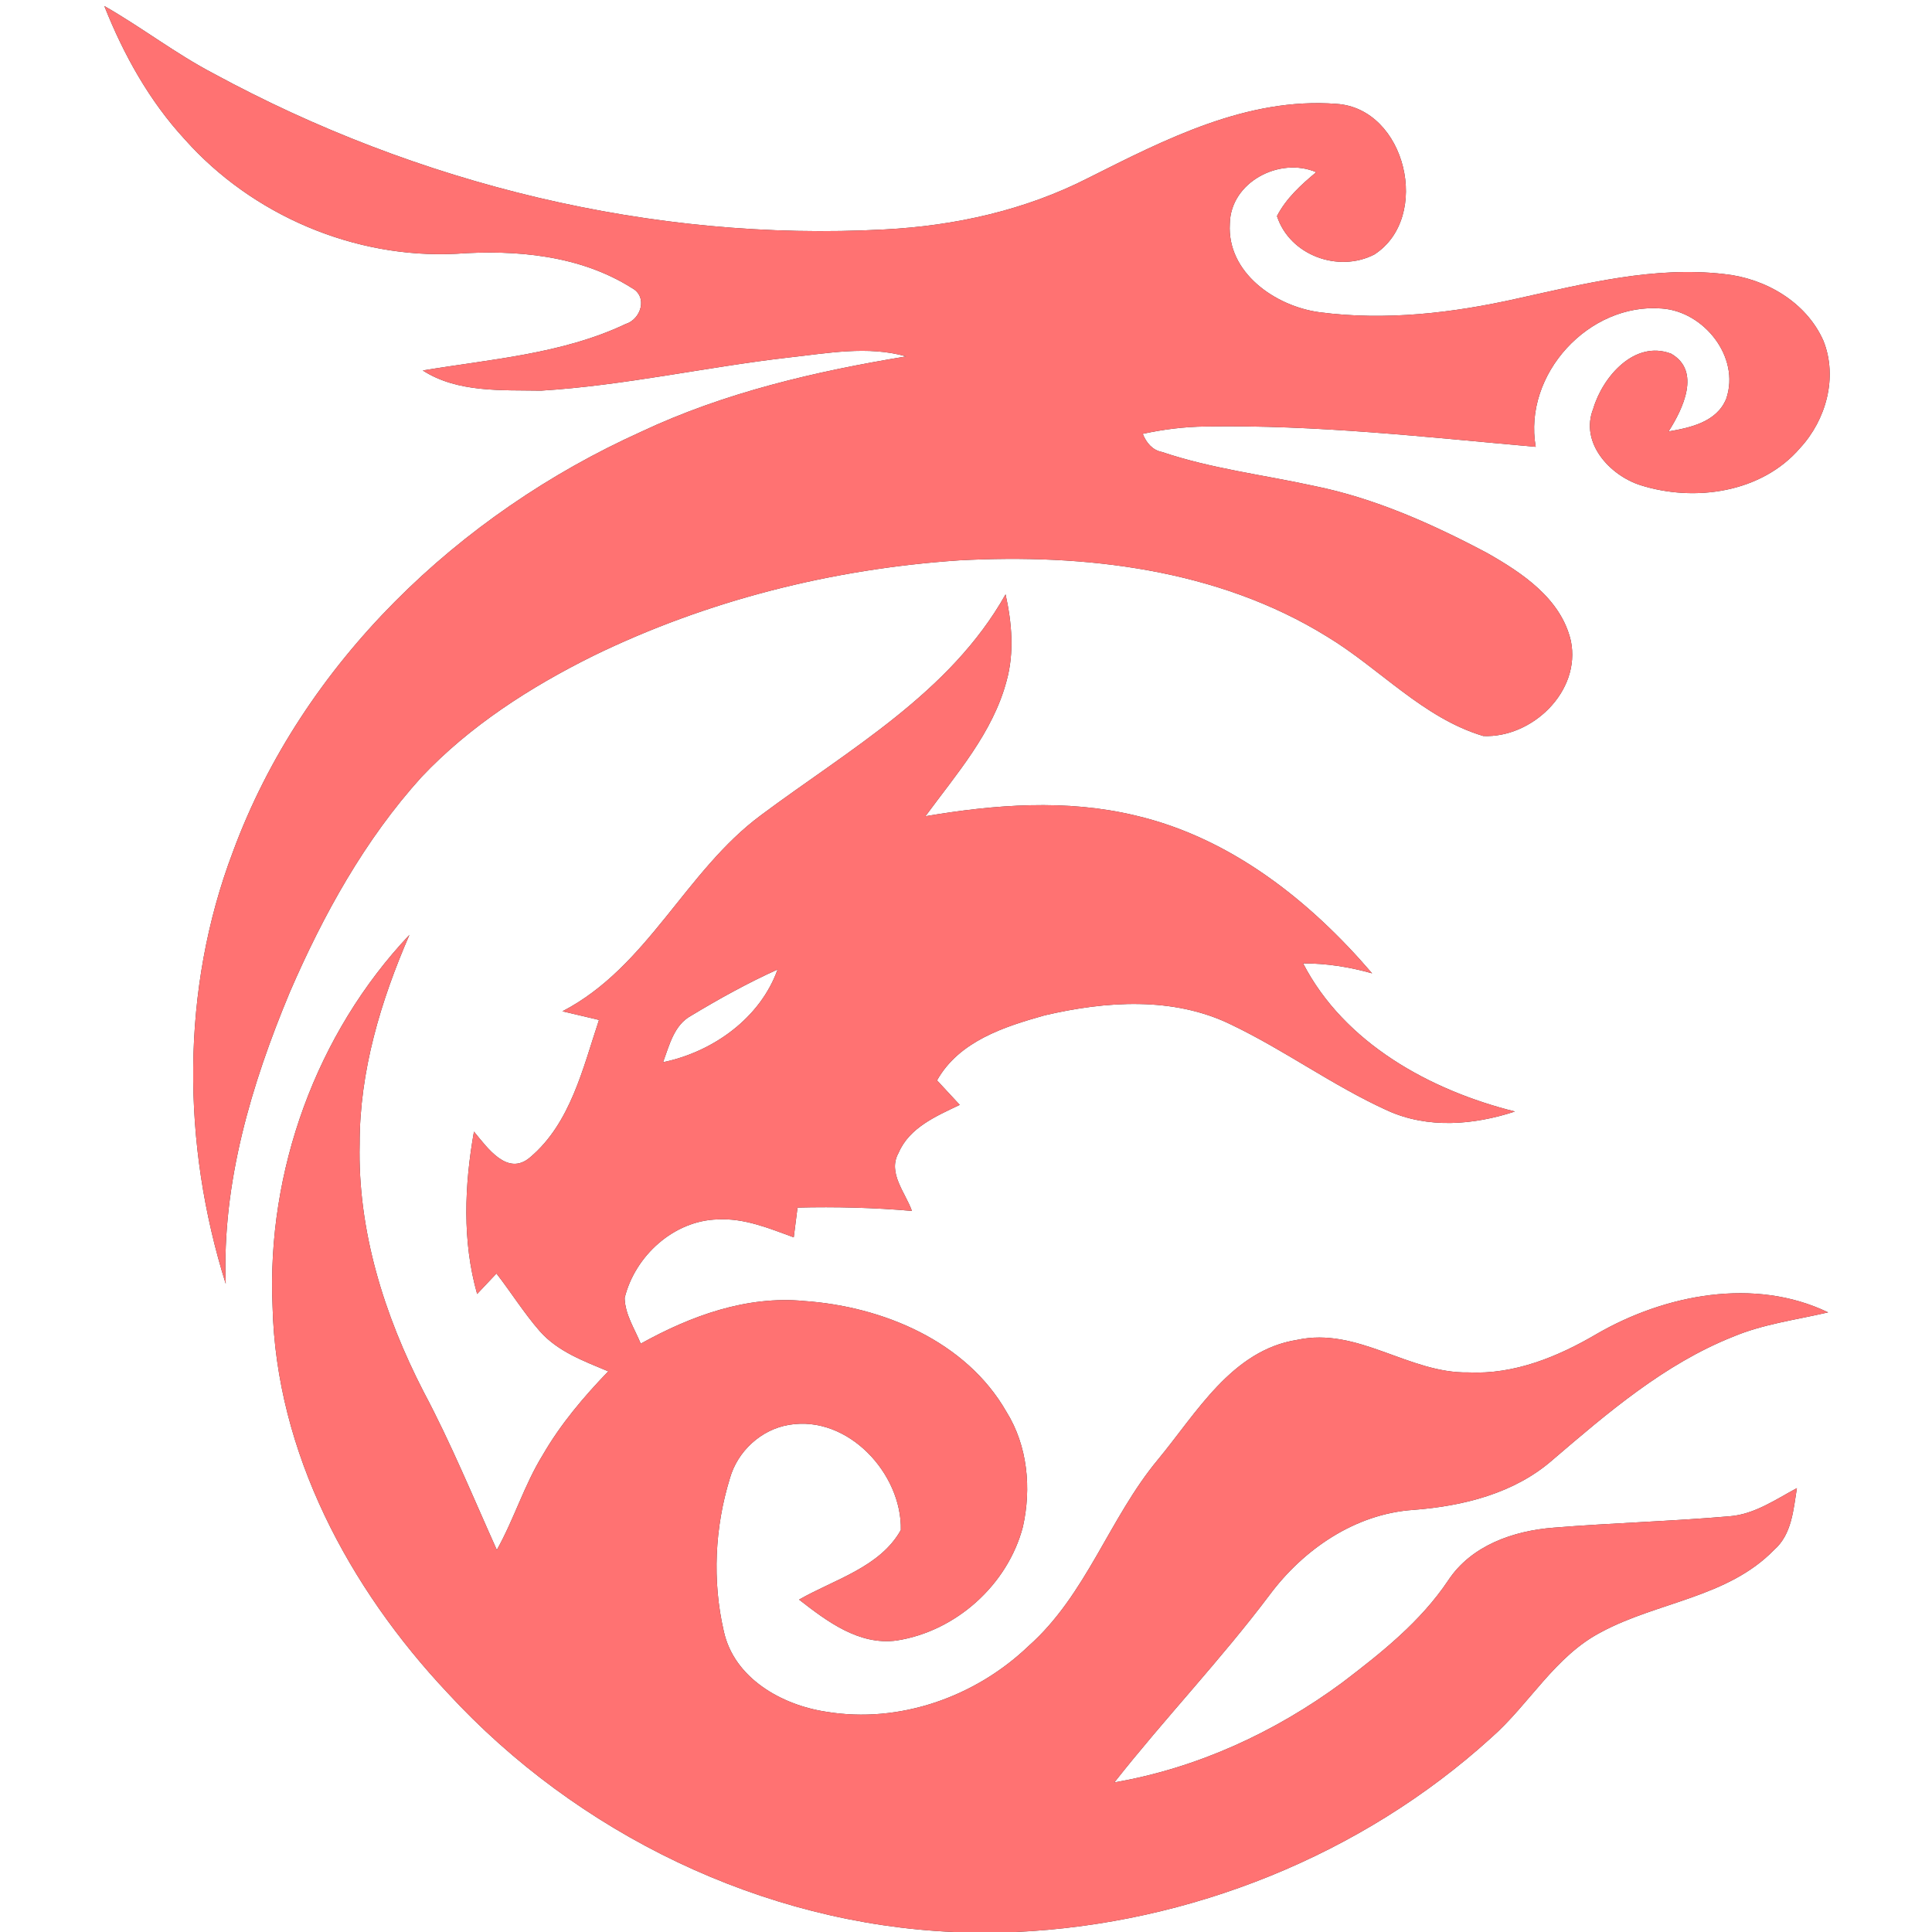 <?xml version="1.0" encoding="UTF-8" ?>
<!DOCTYPE svg PUBLIC "-//W3C//DTD SVG 1.1//EN" "http://www.w3.org/Graphics/SVG/1.1/DTD/svg11.dtd">
<svg width="250pt" height="250pt" viewBox="0 0 250 250" version="1.1" xmlns="http://www.w3.org/2000/svg">
<rect x="0" y="0" width="250" height="250" fill="#333333" stroke="none"/>
<g id="#ffffffff">
<path fill="#ffffff" opacity="1.00" d=" M 0.00 0.00 L 250.00 0.00 L 250.00 250.00 L 131.45 250.00 C 153.97 248.96 176.21 240.07 192.93 224.89 C 197.91 220.53 201.20 214.29 207.24 211.17 C 214.50 207.28 223.57 206.72 229.56 200.56 C 231.87 198.55 232.06 195.36 232.52 192.56 C 229.77 194.03 227.07 195.93 223.87 196.20 C 216.27 196.86 208.63 197.06 201.03 197.68 C 195.85 198.08 190.39 199.97 187.40 204.50 C 183.82 209.85 178.74 213.88 173.67 217.74 C 164.97 224.16 154.89 228.80 144.20 230.64 C 150.70 222.38 157.98 214.77 164.30 206.36 C 168.71 200.45 175.37 195.89 182.88 195.38 C 189.32 194.89 195.97 193.25 200.93 188.89 C 208.06 182.79 215.36 176.53 224.18 173.00 C 228.13 171.33 232.41 170.79 236.56 169.82 C 227.04 165.24 215.46 167.49 206.60 172.62 C 201.58 175.57 195.95 177.88 190.02 177.59 C 182.31 177.75 175.70 171.66 167.84 173.38 C 159.39 174.72 154.83 182.85 149.82 188.89 C 143.53 196.46 140.56 206.39 133.08 213.01 C 126.22 219.58 116.38 223.07 106.92 221.50 C 101.15 220.64 94.96 217.15 93.65 211.04 C 92.16 204.56 92.49 197.66 94.44 191.32 C 95.43 187.79 98.48 184.97 102.11 184.37 C 109.74 183.09 116.72 190.69 116.57 197.98 C 113.89 202.80 107.95 204.38 103.40 206.99 C 107.01 209.80 111.16 212.94 116.03 212.28 C 123.69 211.09 130.39 205.09 132.36 197.58 C 133.48 192.59 132.98 187.10 130.24 182.70 C 125.01 173.54 114.21 169.06 104.08 168.35 C 96.57 167.63 89.36 170.29 82.91 173.87 C 82.13 171.95 80.87 170.09 80.83 167.95 C 82.16 162.52 87.20 157.91 92.91 157.79 C 96.34 157.61 99.56 158.96 102.71 160.11 C 102.87 158.82 103.03 157.54 103.20 156.26 C 108.13 156.14 113.08 156.26 118.00 156.69 C 117.17 154.33 114.82 151.76 116.27 149.19 C 117.67 145.89 121.17 144.42 124.19 142.97 C 123.21 141.92 122.23 140.86 121.25 139.80 C 124.09 134.74 129.92 132.86 135.16 131.39 C 143.06 129.54 151.83 128.92 159.32 132.59 C 166.26 135.91 172.52 140.52 179.53 143.70 C 184.76 146.08 190.69 145.58 196.03 143.83 C 185.08 141.10 173.96 135.00 168.62 124.66 C 171.65 124.65 174.64 125.13 177.55 125.95 C 169.48 116.52 159.21 108.39 146.90 105.52 C 138.00 103.38 128.69 104.10 119.75 105.62 C 123.77 100.14 128.47 94.83 130.25 88.11 C 131.27 84.45 130.93 80.57 130.12 76.91 C 122.97 89.65 109.84 97.00 98.49 105.47 C 88.69 112.71 83.84 125.12 72.78 130.86 C 74.35 131.23 75.93 131.60 77.51 131.98 C 75.43 138.20 73.84 145.32 68.62 149.74 C 65.67 152.30 63.06 148.50 61.33 146.43 C 60.10 153.38 59.80 160.59 61.74 167.44 C 62.57 166.55 63.40 165.67 64.24 164.79 C 66.14 167.23 67.78 169.88 69.82 172.22 C 72.14 174.88 75.54 176.12 78.71 177.45 C 75.53 180.75 72.54 184.28 70.24 188.26 C 67.84 192.15 66.52 196.58 64.29 200.56 C 61.21 193.71 58.36 186.76 54.83 180.12 C 49.72 170.21 46.27 159.25 46.54 148.01 C 46.52 138.62 49.27 129.51 52.98 120.97 C 40.92 133.74 34.50 151.52 35.27 169.04 C 35.72 187.94 45.19 205.54 57.93 219.07 C 74.69 237.28 98.65 248.94 123.46 250.00 L 0.00 250.00 L 0.00 0.00 M 13.50 0.78 C 15.98 7.05 19.32 13.06 23.91 18.03 C 32.64 27.85 45.87 33.49 59.01 32.84 C 66.75 32.29 75.04 33.02 81.75 37.26 C 83.85 38.36 82.98 41.30 80.95 41.93 C 72.76 45.81 63.53 46.47 54.71 47.94 C 59.19 50.83 64.89 50.46 70.01 50.55 C 80.76 49.89 91.30 47.50 101.99 46.27 C 107.04 45.72 112.27 44.70 117.26 46.12 C 105.50 48.06 93.76 50.78 82.92 55.89 C 59.40 66.51 39.16 85.75 30.14 110.22 C 23.37 128.06 23.52 148.03 29.21 166.13 C 28.71 153.07 32.52 140.32 37.50 128.39 C 41.83 118.38 47.20 108.66 54.55 100.54 C 60.82 93.91 68.62 88.91 76.76 84.87 C 91.52 77.68 107.74 73.61 124.10 72.51 C 140.38 71.63 157.55 73.62 171.68 82.35 C 178.52 86.47 184.13 92.91 191.94 95.24 C 198.22 95.52 204.61 89.49 203.27 82.93 C 202.00 77.46 196.97 74.13 192.40 71.54 C 185.32 67.79 177.89 64.46 170.00 62.87 C 163.45 61.44 156.74 60.64 150.37 58.49 C 149.11 58.25 148.32 57.27 147.87 56.14 C 150.54 55.56 153.25 55.22 155.98 55.19 C 170.28 54.94 184.50 56.56 198.72 57.82 C 197.07 48.42 205.61 39.15 215.05 39.92 C 220.49 40.30 225.21 46.21 223.38 51.58 C 222.18 54.59 218.77 55.34 215.91 55.83 C 217.76 52.94 220.16 47.99 216.23 45.76 C 211.49 43.97 207.37 48.78 206.16 52.90 C 204.42 57.29 208.30 61.51 212.27 62.78 C 219.27 65.00 227.97 63.77 232.94 57.96 C 236.30 54.32 237.83 48.81 235.95 44.10 C 233.73 39.07 228.42 36.01 223.09 35.46 C 214.04 34.42 205.10 36.70 196.34 38.63 C 187.97 40.51 179.27 41.53 170.72 40.40 C 165.03 39.63 158.75 35.29 159.14 28.95 C 159.22 23.57 165.57 20.25 170.32 22.28 C 168.35 23.92 166.44 25.65 165.24 27.96 C 166.89 33.05 173.20 35.33 177.84 32.93 C 185.27 28.14 181.94 14.00 172.92 13.44 C 161.37 12.56 150.80 18.02 140.80 23.04 C 132.65 27.20 123.58 29.22 114.47 29.69 C 84.39 31.31 54.01 23.84 27.61 9.50 C 22.70 6.93 18.31 3.52 13.50 0.78 Z" />
<path fill="#ffffff" opacity="1.00" d=" M 89.43 131.43 C 93.05 129.25 96.76 127.19 100.62 125.45 C 98.37 131.77 92.21 136.13 85.80 137.45 C 86.61 135.27 87.21 132.64 89.43 131.43 Z" />
</g>
<g id="#ff7272ff">
<path fill="#ff7272" opacity="1.00" d=" M 13.50 0.78 C 18.31 3.52 22.70 6.93 27.61 9.50 C 54.01 23.84 84.39 31.31 114.47 29.69 C 123.58 29.22 132.65 27.20 140.80 23.04 C 150.80 18.02 161.37 12.56 172.92 13.44 C 181.94 14.00 185.27 28.14 177.84 32.93 C 173.20 35.33 166.89 33.05 165.24 27.96 C 166.44 25.65 168.35 23.92 170.32 22.28 C 165.57 20.25 159.22 23.57 159.14 28.95 C 158.75 35.29 165.03 39.63 170.72 40.40 C 179.27 41.53 187.97 40.51 196.34 38.63 C 205.10 36.70 214.04 34.42 223.09 35.46 C 228.42 36.01 233.73 39.07 235.95 44.10 C 237.83 48.81 236.30 54.32 232.94 57.96 C 227.97 63.77 219.27 65.00 212.27 62.78 C 208.30 61.51 204.42 57.29 206.16 52.90 C 207.37 48.78 211.49 43.97 216.23 45.76 C 220.16 47.99 217.76 52.94 215.91 55.83 C 218.77 55.34 222.18 54.59 223.38 51.58 C 225.21 46.21 220.49 40.30 215.05 39.92 C 205.61 39.15 197.07 48.42 198.72 57.82 C 184.50 56.56 170.28 54.94 155.98 55.19 C 153.25 55.22 150.54 55.56 147.87 56.14 C 148.32 57.27 149.11 58.25 150.37 58.49 C 156.74 60.64 163.45 61.44 170.00 62.87 C 177.89 64.46 185.32 67.79 192.40 71.54 C 196.97 74.13 202.00 77.46 203.27 82.93 C 204.61 89.49 198.22 95.52 191.94 95.24 C 184.13 92.91 178.52 86.47 171.68 82.35 C 157.55 73.62 140.38 71.63 124.10 72.51 C 107.74 73.61 91.52 77.68 76.76 84.87 C 68.62 88.91 60.82 93.91 54.55 100.54 C 47.20 108.66 41.83 118.38 37.50 128.39 C 32.52 140.32 28.71 153.07 29.21 166.13 C 23.52 148.03 23.37 128.06 30.14 110.22 C 39.16 85.75 59.40 66.51 82.92 55.89 C 93.76 50.78 105.50 48.06 117.26 46.12 C 112.27 44.70 107.04 45.72 101.99 46.27 C 91.30 47.50 80.76 49.89 70.01 50.55 C 64.89 50.46 59.19 50.83 54.71 47.94 C 63.53 46.47 72.76 45.81 80.95 41.93 C 82.98 41.30 83.85 38.36 81.75 37.26 C 75.04 33.02 66.75 32.29 59.01 32.84 C 45.87 33.49 32.64 27.85 23.91 18.03 C 19.32 13.06 15.98 7.05 13.50 0.78 Z" />
<path fill="#ff7272" opacity="1.00" d=" M 98.49 105.47 C 109.84 97.00 122.97 89.65 130.12 76.91 C 130.93 80.57 131.27 84.45 130.25 88.11 C 128.47 94.83 123.77 100.14 119.75 105.62 C 128.69 104.10 138.00 103.38 146.90 105.52 C 159.21 108.39 169.48 116.52 177.55 125.95 C 174.64 125.13 171.65 124.65 168.62 124.66 C 173.96 135.00 185.08 141.10 196.03 143.83 C 190.69 145.58 184.76 146.08 179.53 143.70 C 172.52 140.52 166.26 135.91 159.32 132.59 C 151.83 128.92 143.06 129.54 135.16 131.39 C 129.92 132.86 124.09 134.74 121.25 139.80 C 122.23 140.86 123.21 141.92 124.19 142.97 C 121.17 144.42 117.67 145.89 116.27 149.19 C 114.82 151.76 117.17 154.33 118.00 156.69 C 113.08 156.26 108.13 156.14 103.20 156.26 C 103.03 157.54 102.87 158.82 102.71 160.11 C 99.56 158.96 96.34 157.61 92.91 157.79 C 87.20 157.91 82.16 162.52 80.83 167.95 C 80.87 170.09 82.13 171.95 82.91 173.87 C 89.36 170.29 96.57 167.63 104.08 168.35 C 114.21 169.06 125.01 173.54 130.24 182.70 C 132.98 187.10 133.48 192.59 132.36 197.58 C 130.39 205.09 123.69 211.09 116.03 212.28 C 111.16 212.94 107.01 209.80 103.40 206.99 C 107.95 204.38 113.89 202.80 116.57 197.98 C 116.72 190.69 109.74 183.09 102.11 184.37 C 98.48 184.97 95.43 187.79 94.44 191.32 C 92.49 197.66 92.16 204.56 93.65 211.04 C 94.96 217.15 101.15 220.64 106.92 221.50 C 116.38 223.07 126.22 219.58 133.08 213.01 C 140.56 206.39 143.53 196.46 149.82 188.89 C 154.83 182.85 159.39 174.72 167.84 173.38 C 175.70 171.66 182.31 177.75 190.02 177.59 C 195.95 177.88 201.58 175.57 206.60 172.62 C 215.46 167.49 227.04 165.24 236.56 169.82 C 232.41 170.79 228.13 171.33 224.18 173.00 C 215.36 176.53 208.06 182.79 200.93 188.89 C 195.97 193.25 189.32 194.89 182.88 195.38 C 175.37 195.89 168.71 200.45 164.30 206.36 C 157.98 214.77 150.70 222.38 144.20 230.64 C 154.89 228.80 164.97 224.16 173.67 217.74 C 178.74 213.88 183.82 209.85 187.40 204.50 C 190.39 199.97 195.85 198.08 201.03 197.68 C 208.63 197.06 216.27 196.86 223.87 196.20 C 227.07 195.93 229.77 194.03 232.52 192.56 C 232.06 195.36 231.87 198.55 229.56 200.56 C 223.57 206.72 214.50 207.28 207.24 211.17 C 201.20 214.29 197.91 220.53 192.93 224.89 C 176.21 240.07 153.97 248.96 131.45 250.00 L 123.46 250.00 C 98.65 248.94 74.69 237.28 57.93 219.07 C 45.19 205.54 35.72 187.94 35.27 169.04 C 34.50 151.52 40.92 133.74 52.98 120.97 C 49.27 129.51 46.52 138.62 46.54 148.01 C 46.27 159.25 49.72 170.21 54.83 180.12 C 58.36 186.76 61.21 193.71 64.29 200.56 C 66.52 196.58 67.84 192.15 70.24 188.26 C 72.54 184.28 75.53 180.75 78.71 177.45 C 75.54 176.12 72.14 174.88 69.82 172.22 C 67.78 169.88 66.14 167.23 64.24 164.79 C 63.40 165.67 62.57 166.55 61.74 167.44 C 59.80 160.59 60.10 153.38 61.33 146.43 C 63.06 148.50 65.67 152.30 68.62 149.74 C 73.84 145.32 75.43 138.20 77.51 131.98 C 75.93 131.60 74.35 131.23 72.78 130.86 C 83.84 125.12 88.69 112.71 98.49 105.47 M 89.43 131.43 C 87.21 132.64 86.61 135.27 85.80 137.45 C 92.21 136.13 98.37 131.77 100.62 125.45 C 96.76 127.19 93.05 129.25 89.43 131.43 Z" />
</g>
</svg>
